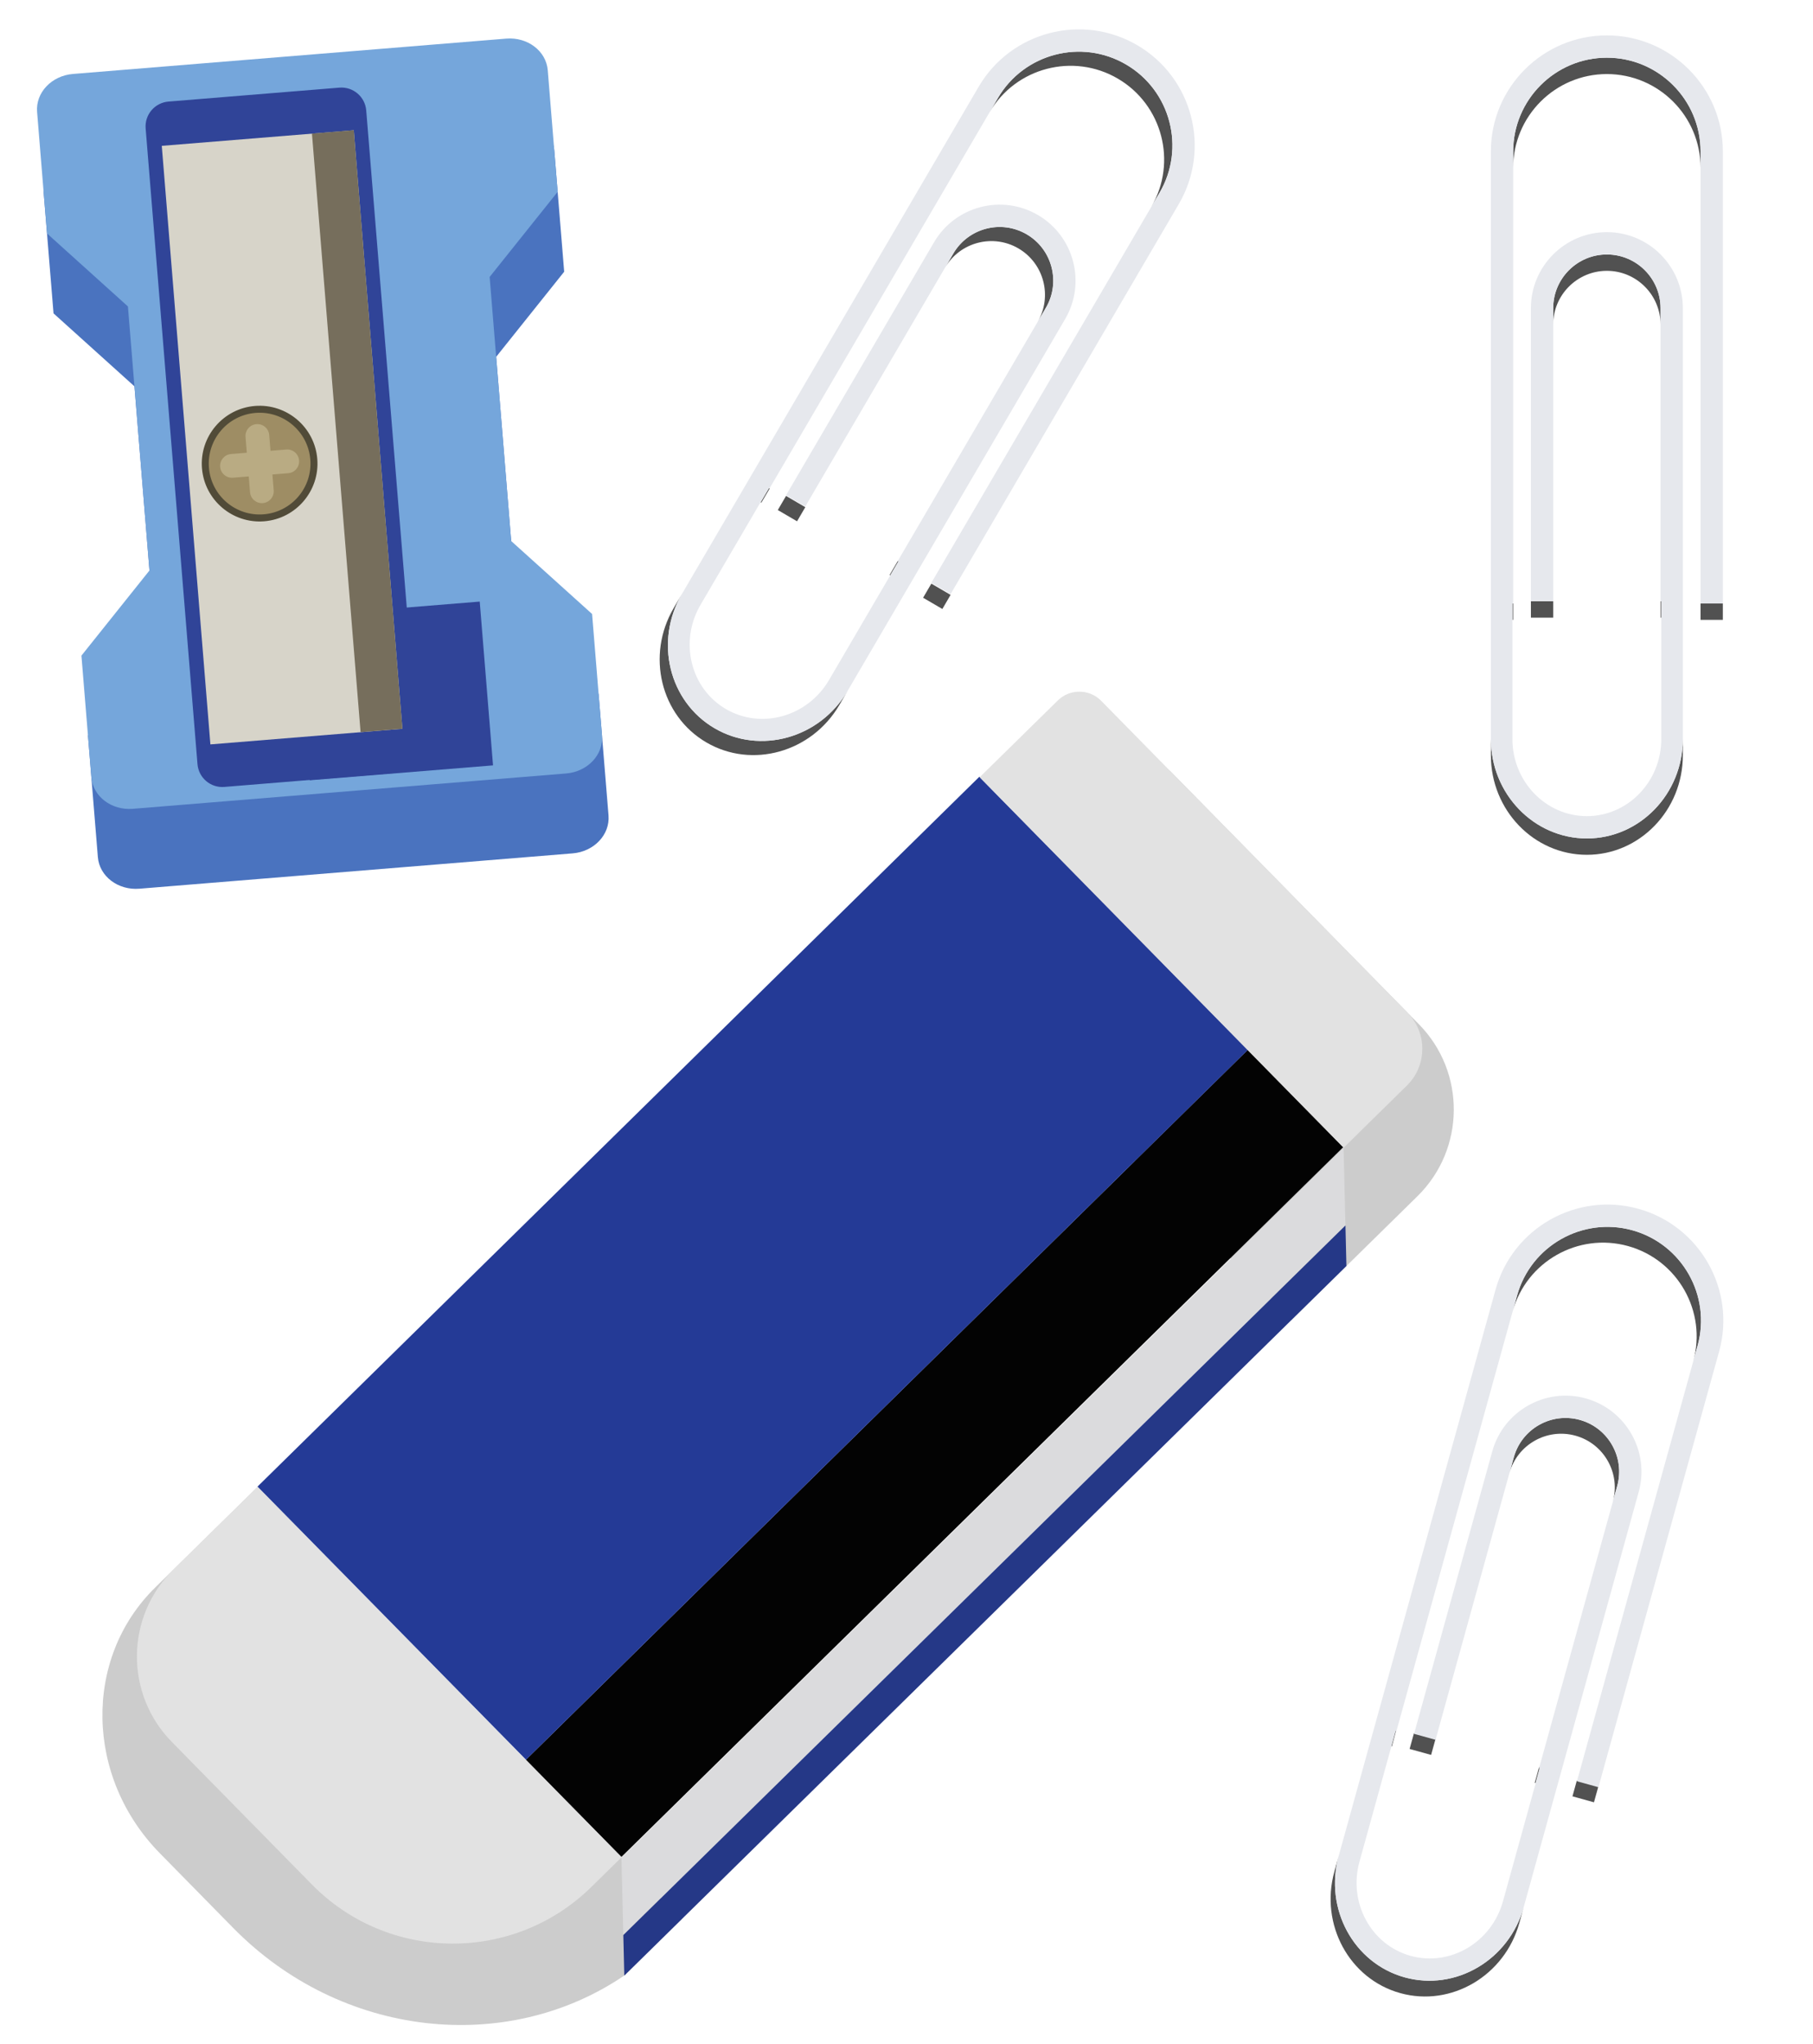 <?xml version="1.0" encoding="utf-8"?>
<!-- Generator: Adobe Illustrator 16.0.0, SVG Export Plug-In . SVG Version: 6.00 Build 0)  -->
<!DOCTYPE svg PUBLIC "-//W3C//DTD SVG 1.1//EN" "http://www.w3.org/Graphics/SVG/1.1/DTD/svg11.dtd">
<svg version="1.1" xmlns="http://www.w3.org/2000/svg" xmlns:xlink="http://www.w3.org/1999/xlink" x="0px" y="0px"
	 width="162.333px" height="183px" viewBox="0 0 162.333 183" enable-background="new 0 0 162.333 183" xml:space="preserve">
<g id="Bg">
</g>
<g id="Object">
	<g id="XMLID_684_">
		<g id="XMLID_678_">
			<path fill="#4A73BF" d="M45.911,10.611L7.115,13.775c-1.914,0.156-3.351,1.676-3.211,3.394l0.533,6.532l0.102,1.244l0.254,3.109
				l7.245,6.533l1.928,23.639l-6.091,7.621l0.254,3.109l0.101,1.244l0.533,6.533c0.14,1.717,1.804,2.982,3.718,2.826l38.796-3.164
				c1.913-0.156,3.349-1.674,3.209-3.392l-0.533-6.532l-0.101-1.245l-0.254-3.109l-7.244-6.532l-1.928-23.641l6.09-7.619
				l-0.254-3.109l-0.102-1.245l-0.533-6.532C49.487,11.721,47.824,10.455,45.911,10.611z"/>
		</g>
		<g id="XMLID_681_">
			<path fill="#75A6DB" d="M45.327,3.457L6.531,6.621c-1.914,0.156-3.35,1.676-3.21,3.394l0.532,6.532l0.102,1.244L4.209,20.9
				l7.245,6.533l1.928,23.639l-6.091,7.621l0.254,3.109l0.102,1.244L8.18,69.58c0.14,1.717,1.803,2.982,3.717,2.826l38.796-3.164
				c1.913-0.156,3.35-1.674,3.21-3.392l-0.533-6.532l-0.102-1.244l-0.254-3.11l-7.244-6.532l-1.928-23.64l6.09-7.62l-0.254-3.11
				l-0.102-1.243l-0.532-6.533C48.904,4.568,47.24,3.3,45.327,3.457z"/>
		</g>
		<g id="XMLID_677_">
			<path fill="#304498" d="M35.39,69.199l-15.301,1.248c-1.229,0.101-2.307-0.814-2.407-2.044L13.041,11.5
				c-0.101-1.229,0.814-2.306,2.044-2.407l15.301-1.247c1.229-0.101,2.306,0.813,2.406,2.044l4.641,56.902
				C37.533,68.021,36.619,69.099,35.39,69.199z"/>
		</g>
		<g id="XMLID_685_">
			
				<rect x="27.114" y="54.471" transform="matrix(0.997 -0.081 0.081 0.997 -4.907 3.077)" fill="#304498" width="16.465" height="14.707"/>
		</g>
		<g id="XMLID_683_">
			<g id="XMLID_690_">
				
					<rect x="-1.635" y="30.525" transform="matrix(-0.081 -0.997 0.997 -0.081 -11.727 67.482)" fill="#D7D4C9" width="53.744" height="17.243"/>
			</g>
			<g id="XMLID_688_">
				
					<rect x="5.086" y="36.72" transform="matrix(-0.081 -0.997 0.997 -0.081 -3.913 73.588)" fill="#766E5C" width="53.744" height="3.756"/>
			</g>
			<g id="XMLID_680_">
				<g id="XMLID_679_">
					<circle fill="#9E8D64" cx="23.246" cy="41.504" r="4.867"/>
					<path fill="#514B38" d="M23.666,46.666c-2.847,0.232-5.35-1.895-5.582-4.74c-0.231-2.848,1.894-5.352,4.74-5.584
						c2.846-0.231,5.354,1.895,5.585,4.742C28.642,43.929,26.512,46.434,23.666,46.666z M22.875,36.964
						c-2.503,0.203-4.372,2.406-4.168,4.91c0.204,2.502,2.405,4.373,4.908,4.168c2.504-0.203,4.374-2.406,4.17-4.908
						C27.581,38.63,25.379,36.759,22.875,36.964z"/>
				</g>
				<g id="XMLID_682_">
					<path fill="#B9AB83" d="M25.634,40.242l-1.414,0.115l-0.115-1.413c-0.048-0.586-0.562-1.022-1.146-0.974
						c-0.586,0.047-1.021,0.561-0.974,1.146L22.1,40.53l-1.413,0.115c-0.586,0.048-1.022,0.562-0.975,1.147s0.562,1.021,1.147,0.973
						l1.413-0.115l0.115,1.414c0.048,0.585,0.561,1.021,1.146,0.975c0.585-0.049,1.021-0.563,0.974-1.147l-0.115-1.414l1.414-0.115
						c0.586-0.048,1.021-0.561,0.973-1.146C26.731,40.63,26.22,40.194,25.634,40.242z"/>
				</g>
			</g>
		</g>
	</g>
	<g id="XMLID_442_">
		<g id="XMLID_1094_">
			<g id="XMLID_1162_">
				<g id="XMLID_1163_">
					<rect x="135.419" y="54.026" fill="#515151" width="0.069" height="1.465"/>
				</g>
				<g id="XMLID_1164_">
					<path fill="#515151" d="M143.876,5.165c-4.625,0-8.388,3.763-8.388,8.388v1.465c0-4.625,3.763-8.388,8.388-8.388
						s8.388,3.763,8.388,8.388v-1.465C152.264,8.927,148.501,5.165,143.876,5.165z"/>
				</g>
				<g id="XMLID_1170_">
					<rect x="152.264" y="54.026" fill="#515151" width="1.997" height="1.465"/>
				</g>
				<g id="XMLID_1171_">
					<path fill="#515151" d="M143.876,22.781c-2.65,0-4.805,2.154-4.805,4.805v1.465c0-2.65,2.154-4.806,4.805-4.806
						c2.648,0,4.805,2.155,4.805,4.806v-1.465C148.681,24.935,146.524,22.781,143.876,22.781z"/>
				</g>
				<g id="XMLID_1172_">
					<rect x="148.681" y="53.829" fill="#515151" width="0.068" height="1.464"/>
				</g>
				<g id="XMLID_1173_">
					<rect x="137.074" y="53.829" fill="#515151" width="1.997" height="1.464"/>
				</g>
				<g id="XMLID_1174_">
					<path fill="#515151" d="M142.085,75.059c-4.739,0-8.594-3.993-8.594-8.902v1.465c0,4.908,3.854,8.902,8.594,8.902
						c4.736,0,8.593-3.994,8.593-8.902v-1.465C150.678,71.066,146.821,75.059,142.085,75.059z"/>
				</g>
				<g id="XMLID_1175_">
					<path fill="#E6E8ED" d="M143.876,3.168c-5.726,0-10.385,4.656-10.385,10.384v1.465v32.03v1.465v5.514v1.465v10.666
						c0,4.909,3.854,8.902,8.594,8.902c4.736,0,8.593-3.993,8.593-8.902V55.292v-1.464v-5.316v-1.465V29.05v-1.465
						c0-3.751-3.051-6.802-6.802-6.802c-3.75,0-6.802,3.051-6.802,6.802v1.465v24.778h1.997V29.05v-1.465
						c0-2.65,2.154-4.805,4.805-4.805c2.648,0,4.805,2.154,4.805,4.805v1.465v24.778h0.068v1.464v10.864
						c0,3.809-2.989,6.906-6.664,6.906c-3.677,0-6.666-3.098-6.666-6.906V55.491v-1.465h0.069V15.017v-1.465
						c0-4.625,3.763-8.388,8.388-8.388s8.388,3.763,8.388,8.388v1.465v39.009h1.997V15.017v-1.465
						C154.261,7.825,149.602,3.168,143.876,3.168z"/>
				</g>
			</g>
			<g id="XMLID_1095_">
				<g id="XMLID_1155_">
					
						<rect x="68.476" y="43.59" transform="matrix(-0.861 -0.508 0.508 -0.861 104.985 117.314)" fill="#515151" width="0.069" height="1.465"/>
				</g>
				<g id="XMLID_1154_">
					<path fill="#515151" d="M100.826,5.773c-3.992-2.336-9.14-0.989-11.476,3.002l-0.739,1.265
						c2.336-3.991,7.482-5.339,11.475-3.003s5.34,7.483,3.004,11.475l0.74-1.264C106.166,13.255,104.818,8.108,100.826,5.773z"/>
				</g>
				<g id="XMLID_1153_">
					
						<rect x="82.882" y="52.585" transform="matrix(-0.863 -0.504 0.504 -0.863 129.401 141.671)" fill="#515151" width="1.997" height="1.464"/>
				</g>
				<g id="XMLID_1152_">
					<path fill="#515151" d="M91.93,20.977c-2.287-1.339-5.234-0.567-6.574,1.72l-0.739,1.265c1.339-2.288,4.286-3.06,6.574-1.722
						c2.284,1.338,3.058,4.287,1.72,6.574l0.739-1.264C94.988,25.263,94.215,22.314,91.93,20.977z"/>
				</g>
				<g id="XMLID_1151_">
					
						<rect x="79.323" y="50.815" transform="matrix(0.505 -0.863 0.863 0.505 -4.259 94.272)" fill="#515151" width="1.464" height="0.067"/>
				</g>
				<g id="XMLID_1150_">
					
						<rect x="69.871" y="44.743" transform="matrix(-0.863 -0.504 0.504 -0.863 109.115 120.495)" fill="#515151" width="1.997" height="1.464"/>
				</g>
				<g id="XMLID_1149_">
					<path fill="#515151" d="M63.98,65.194c-4.09-2.394-5.4-7.787-2.921-12.023l-0.739,1.265c-2.479,4.236-1.17,9.629,2.921,12.023
						c4.088,2.392,9.433,0.893,11.912-3.344l0.739-1.265C73.414,66.086,68.068,67.585,63.98,65.194z"/>
				</g>
				<g id="XMLID_1096_">
					<path fill="#E6E8ED" d="M101.834,4.049C96.893,1.158,90.52,2.824,87.627,7.767l-0.74,1.264L70.711,36.677l-0.74,1.264
						L67.186,42.7l-0.739,1.265L61.06,53.17c-2.479,4.236-1.169,9.63,2.921,12.023c4.088,2.392,9.434,0.893,11.912-3.344
						l5.487-9.378l0.739-1.263l2.686-4.589l0.739-1.264l9.089-15.533l0.74-1.266c1.895-3.236,0.801-7.411-2.436-9.305
						c-3.237-1.895-7.41-0.803-9.305,2.436l-0.74,1.264L70.379,44.339l1.723,1.008l12.515-21.386l0.739-1.265
						c1.34-2.287,4.287-3.059,6.574-1.72c2.285,1.337,3.059,4.286,1.72,6.573l-0.739,1.264L80.396,50.201l0.059,0.034l-0.739,1.263
						l-5.486,9.378c-1.924,3.287-6.068,4.451-9.239,2.596c-3.173-1.856-4.189-6.04-2.266-9.327l5.387-9.207l0.739-1.264l0.061,0.035
						L88.611,10.04l0.739-1.265c2.336-3.991,7.483-5.338,11.476-3.002c3.992,2.335,5.34,7.482,3.004,11.475l-0.74,1.264
						L83.389,52.18l1.724,1.009l19.701-33.668l0.739-1.265C108.445,13.313,106.775,6.941,101.834,4.049z"/>
				</g>
			</g>
			<g id="XMLID_1156_">
				<g id="XMLID_1167_">
					
						<rect x="124.768" y="154.95" transform="matrix(-0.967 -0.256 0.256 -0.967 205.612 338.117)" fill="#515151" width="0.069" height="1.465"/>
				</g>
				<g id="XMLID_1166_">
					<path fill="#515151" d="M146.158,110.136c-4.457-1.234-9.088,1.388-10.322,5.845l-0.392,1.411
						c1.235-4.457,5.865-7.079,10.323-5.844c4.457,1.234,7.078,5.864,5.844,10.321l0.391-1.411
						C153.236,116.001,150.615,111.372,146.158,110.136z"/>
				</g>
				<g id="XMLID_1165_">
					
						<rect x="140.966" y="159.703" transform="matrix(-0.964 -0.267 0.267 -0.964 235.972 352.936)" fill="#515151" width="1.998" height="1.465"/>
				</g>
				<g id="XMLID_1161_">
					<path fill="#515151" d="M141.456,127.113c-2.555-0.707-5.206,0.794-5.913,3.349l-0.391,1.412
						c0.707-2.555,3.357-4.057,5.912-3.35c2.553,0.707,4.055,3.359,3.348,5.914l0.391-1.412
						C145.511,130.472,144.008,127.82,141.456,127.113z"/>
				</g>
				<g id="XMLID_1160_">
					
						<rect x="136.903" y="158.997" transform="matrix(0.267 -0.964 0.964 0.267 -52.409 249.129)" fill="#515151" width="1.464" height="0.069"/>
				</g>
				<g id="XMLID_1159_">
					
						<rect x="126.38" y="155.459" transform="matrix(-0.964 -0.267 0.267 -0.964 208.462 340.708)" fill="#515151" width="1.998" height="1.463"/>
				</g>
				<g id="XMLID_1158_">
					<path fill="#515151" d="M125.773,177.016c-4.566-1.265-7.215-6.142-5.905-10.873l-0.392,1.412
						c-1.31,4.729,1.34,9.607,5.906,10.873c4.564,1.264,9.348-1.556,10.658-6.285l0.391-1.412
						C135.121,175.461,130.338,178.281,125.773,177.016z"/>
				</g>
				<path fill="#E6E8ED" d="M146.691,108.212c-5.519-1.528-11.252,1.716-12.781,7.235l-0.391,1.411l-8.551,30.868l-0.391,1.412
					l-1.472,5.313l-0.392,1.412l-2.847,10.278c-1.31,4.73,1.339,9.608,5.905,10.873c4.564,1.265,9.348-1.555,10.658-6.285
					l2.9-10.471l0.391-1.41l1.42-5.123l0.391-1.412l4.805-17.344l0.391-1.412c1.001-3.615-1.127-7.369-4.74-8.37
					s-7.369,1.124-8.371,4.739l-0.391,1.412l-6.614,23.879l1.925,0.533l6.615-23.879l0.391-1.412
					c0.707-2.555,3.358-4.056,5.913-3.349c2.551,0.707,4.055,3.359,3.347,5.913l-0.391,1.412l-6.614,23.879l0.065,0.019
					l-0.391,1.411l-2.9,10.47c-1.017,3.671-4.725,5.857-8.266,4.877c-3.543-0.981-5.597-4.765-4.58-8.436l2.848-10.278l0.391-1.412
					l0.066,0.018l10.413-37.593l0.392-1.411c1.234-4.457,5.865-7.079,10.322-5.845c4.457,1.235,7.078,5.865,5.844,10.322
					l-0.391,1.411l-0.498,1.799l-9.915,35.795l1.925,0.533l10.413-37.594l0.392-1.411
					C155.457,115.472,152.209,109.741,146.691,108.212z"/>
			</g>
		</g>
	</g>
	<g id="XMLID_431_">
		<g id="XMLID_441_">
			<path fill="#CCCCCC" d="M61.052,171.797l-5.125,5.035c-0.005,0.004-0.014,0.014-0.028,0.018
				c-10.499,7.139-25.326,5.607-35.014-4.253l-6.576-6.694c-6.684-6.801-6.869-17.441-0.427-23.771l9.171-9.011L61.052,171.797z"/>
		</g>
		<g id="XMLID_440_">
			<path fill="#E2E2E2" d="M27.921,168.699l-12.534-12.757c-4.223-4.299-4.162-11.208,0.137-15.432l7.525-7.394l32.586,33.167
				l-2.682,2.637C45.979,175.772,34.772,175.672,27.921,168.699z"/>
		</g>
		<g id="XMLID_432_">
			<g id="XMLID_439_">
				<path fill="#CCCCCC" d="M127.051,91.697l-22.147-22.542c-1.554-1.581-4.095-1.604-5.675-0.05L83.02,85.03l32.588,33.167
					l11.307-11.109C131.201,102.875,131.264,95.985,127.051,91.697z"/>
			</g>
			<g id="XMLID_436_">
				<g id="XMLID_438_">
					
						<rect x="38.365" y="124.065" transform="matrix(0.713 -0.701 0.701 0.713 -67.232 95.969)" fill="#030303" width="90.654" height="12.201"/>
				</g>
				<g id="XMLID_437_">
					
						<rect x="22.072" y="96.434" transform="matrix(0.713 -0.701 0.701 0.713 -60.28 79.796)" fill="#243A96" width="90.654" height="34.295"/>
				</g>
			</g>
			<g id="XMLID_435_">
				<polygon fill="#DBDBDD" points="120.469,109.706 55.812,173.23 55.642,166.291 55.642,166.281 120.302,102.752 				"/>
			</g>
			<g id="XMLID_434_">
				<path fill="#E2E2E2" d="M126.03,90.659L98.602,62.741c-1.064-1.083-2.807-1.098-3.889-0.033l-7,6.876l32.588,33.167l5.672-5.572
					C127.789,95.393,127.814,92.474,126.03,90.659z"/>
			</g>
			<g id="XMLID_433_">
				<polygon fill="#253887" points="120.556,113.334 55.9,176.859 55.898,176.85 55.812,173.23 120.469,109.706 				"/>
			</g>
		</g>
	</g>
</g>
</svg>
